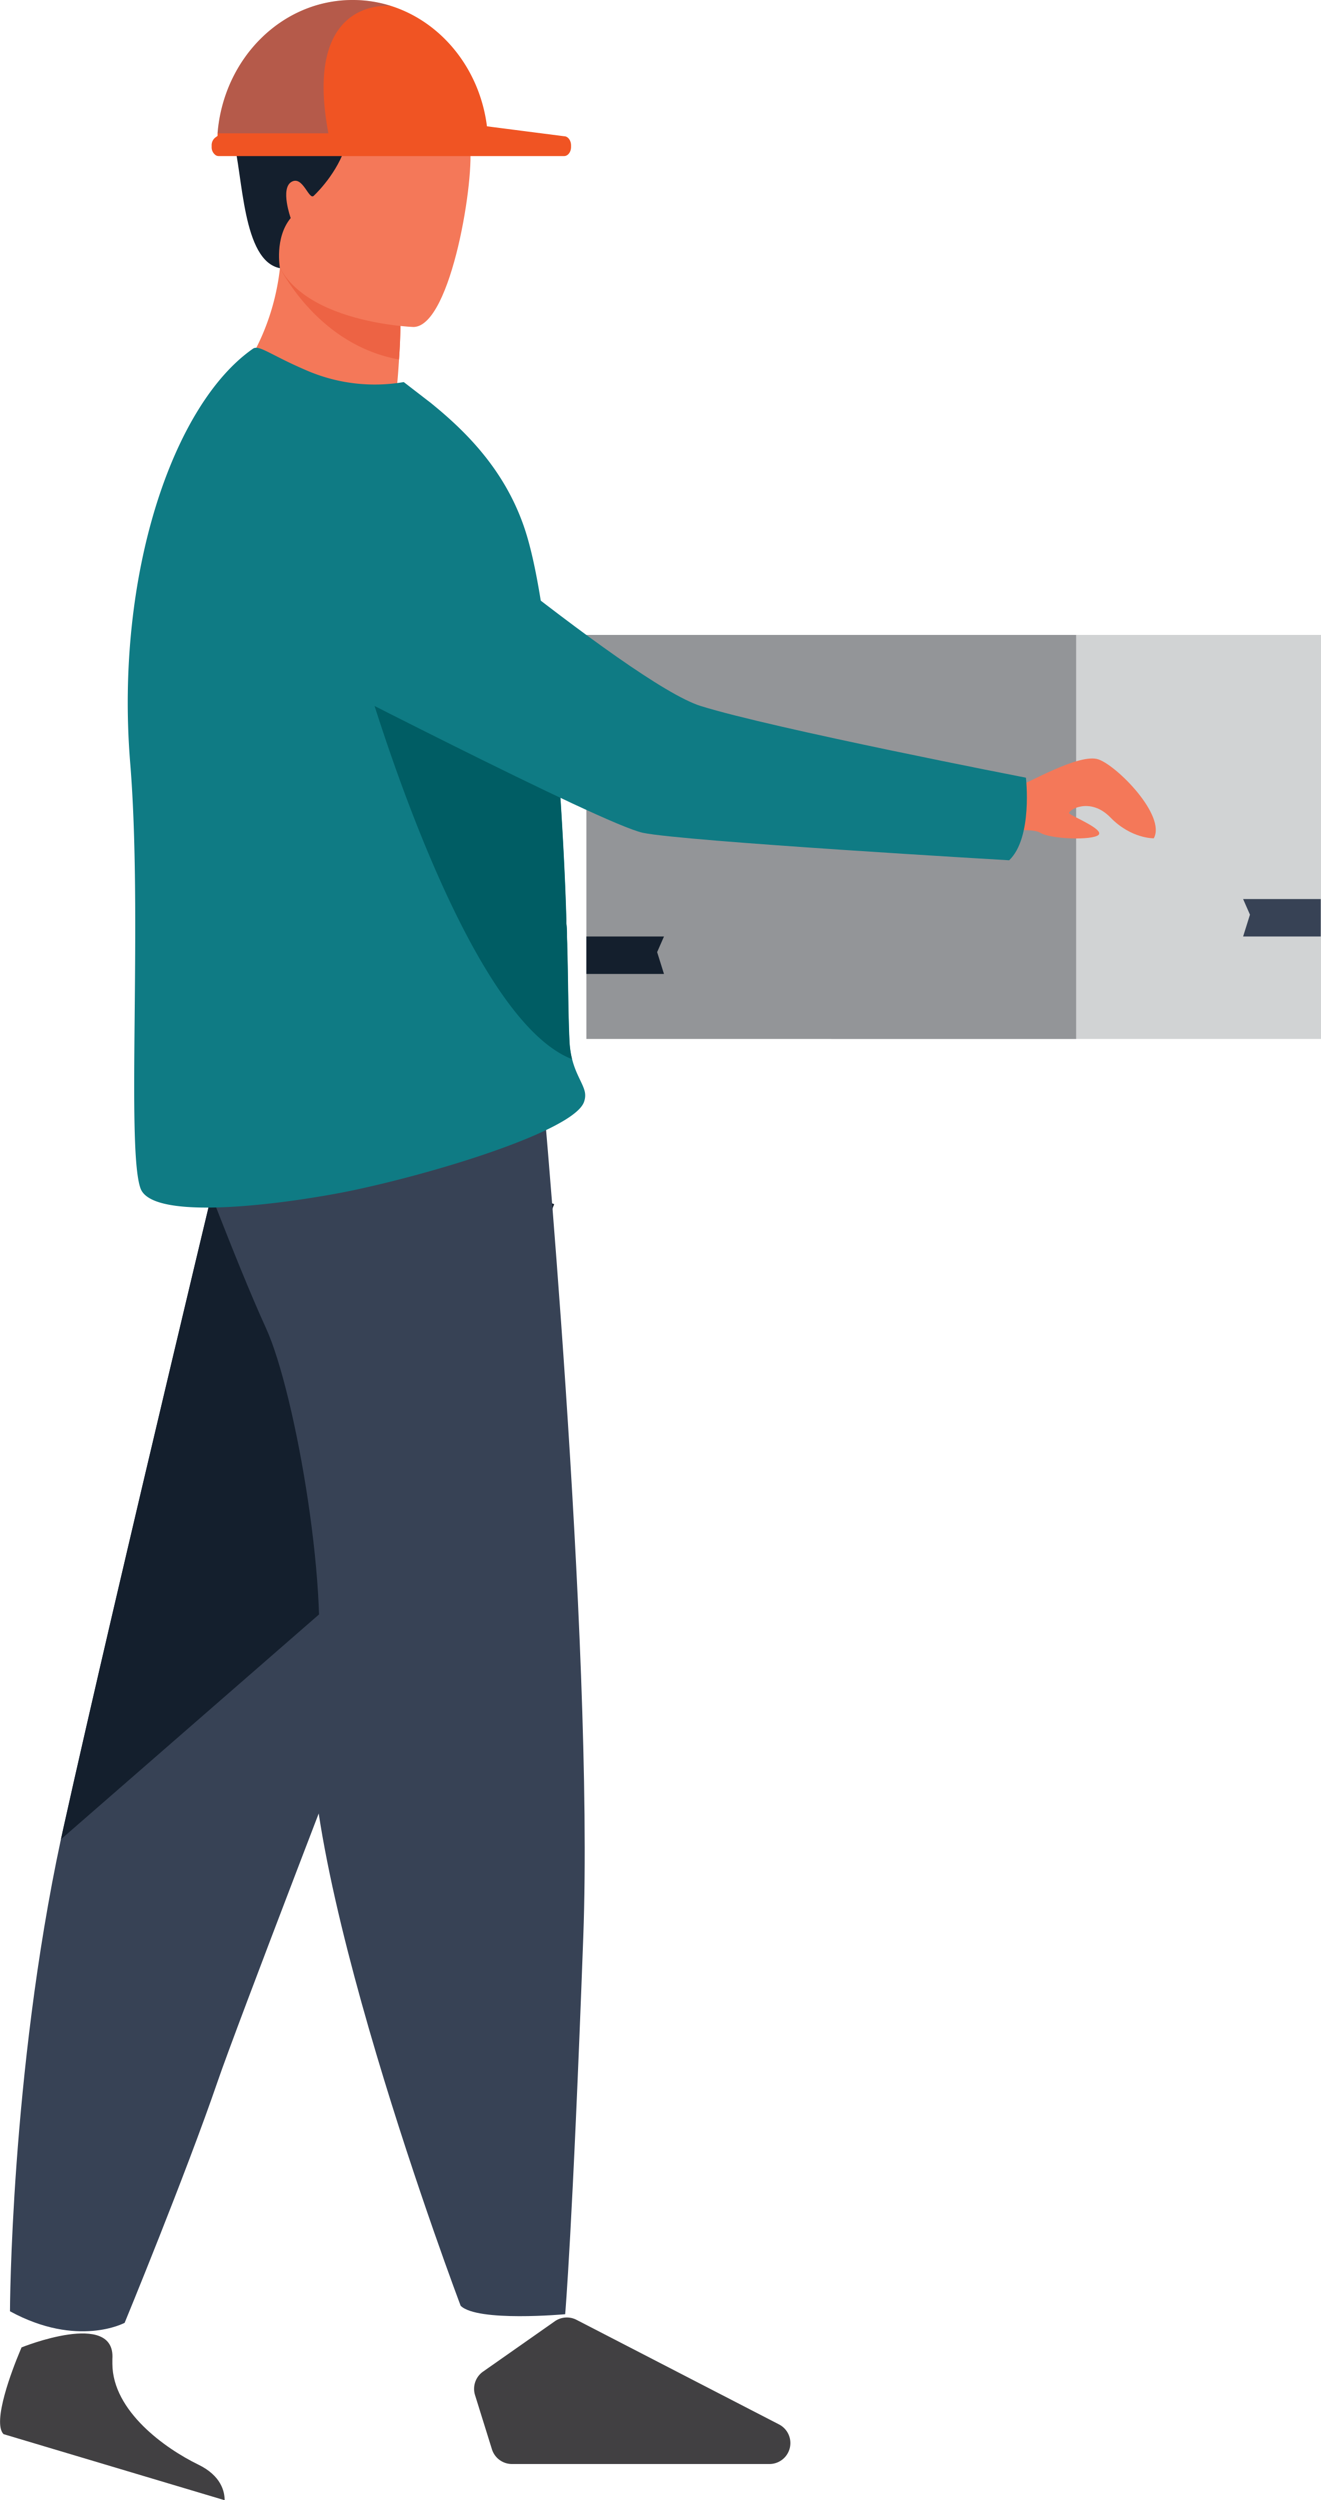 <svg xmlns="http://www.w3.org/2000/svg" viewBox="0 0 328.55 621.54"><title>deliver</title><g id="Layer_2" data-name="Layer 2"><g id="Layer_1-2" data-name="Layer 1"><rect x="206.74" y="157.84" width="121.81" height="100.44" fill="#d1d3d4"/><rect x="145.84" y="157.84" width="121.81" height="100.44" fill="#939598"/><polygon points="328.48 232.81 309.18 232.81 310.88 227.38 309.18 223.5 328.48 223.5 328.48 232.81" fill="#374255"/><polygon points="145.84 180.37 165.14 180.37 163.44 174.94 165.14 171.06 145.84 171.06 145.84 180.37" fill="#141f2d"/><polygon points="145.84 242.12 165.14 242.12 163.44 236.69 165.14 232.81 145.84 232.81 145.84 242.12" fill="#141f2d"/><path d="M.87,605.11l55,16.43c0-2.14-.82-6.08-6.6-8.88-8.07-3.92-21.29-13.24-21.32-25.06,0-.38,0-.77,0-1.16.86-12.36-22.59-2.89-22.59-2.89s-.2.45-.51,1.22C3.13,588.87-2,602.11.87,605.11Z" fill="#414042"/><path d="M137.81,299.36s-13.6,35-29.88,77.09c-22.11,57.17-49.15,127.44-53.77,140.9C46.14,540.73,31,577.44,31,577.44s-11.67,6.3-28.52-2.87c0,0,.14-58.82,12.67-117.34l.63-2.89C29,394.88,59,270.37,59,270.37Z" fill="#374255"/><path d="M137.81,299.36s-13.6,35-29.88,77.09L15.17,457.23l.63-2.89C29,394.88,59,270.37,59,270.37Z" fill="#141f2d"/><path d="M134.28,263.3s13.48,145.31,10.79,218.21-4.5,93.79-4.5,93.79-21.85,2-26-2.1c0,0-43.82-115.71-36.24-153.23,4.27-21.21-4.77-73.67-12.19-89.84s-19.8-49.35-19.8-49.35Z" fill="#374255"/><path d="M114,109.14c-21.06,8.55-59.55-9.73-59.55-9.73S67.2,88.09,69.63,66.67c.13-1.08.22-2.18.29-3.31L80.8,59.49l18.65,12.7a144.49,144.49,0,0,1-.21,17.18c-.11,1.91-.26,3.95-.46,6.14C108.47,99.86,114,109.14,114,109.14Z" fill="#f47859"/><path d="M99.45,72.19a144.49,144.49,0,0,1-.21,17.18c-17-3.09-26.31-16.8-29.61-22.7.13-1.08.22-2.18.29-3.31L80.8,59.49Z" fill="#ed6344"/><path d="M102.9,81.29S66.63,80.11,67.71,57.53,64.84,19.6,88.05,19.4,115.33,28,116.8,35.66,112.36,81,102.9,81.29Z" fill="#f47859"/><path d="M69.63,66.67s-1.41-7.51,2.67-12.46c0,0-2.64-7.36.2-9s4.3,4.64,5.54,3.46,6.73-6.75,8.42-14.1,26.84-2.08,29.81-1.19S99.58-2.43,78.36,6.26,55.54,25.84,58,34.67,60.22,64.85,69.63,66.67Z" fill="#141f2d"/><path d="M32.36,189.41c3.15,38.05-1,95.93,2.58,106,3.09,8.65,38.25,3.5,52.27.62,5.2-1.08,11.5-2.6,18-4.4,18.13-5,37.88-12.23,40-17.58a3.87,3.87,0,0,0,.19-.61,4.35,4.35,0,0,0,0-2.24c-.52-2-2.15-4.15-3.1-7.86a23.33,23.33,0,0,1-.65-4.55c-.33-6.9-.31-14.91-.55-23.53,0-.79-.05-1.59-.07-2.39,0-1.08,0-2.24-.16-3.31v-.4c0-.2,0-.4,0-.6-.3-10.64-.92-21.81-1.64-32.89-.22-3.46-.47-6.9-.74-10.29-.08-1.2-.18-2.4-.27-3.58-.19-2.22-.37-4.42-.58-6.59-1.58-17-3.71-32.21-6.53-41.8-4.6-15.62-14.77-25.81-24-33.27l-6.69-5.16A42.68,42.68,0,0,1,76.06,92c-8.63-3.69-11.62-6.33-13.12-5.33C43,100.53,28.64,142.88,32.36,189.41Z" fill="#0f7b84"/><path d="M88.64,160.48s25,91.65,53.62,102.82a23.33,23.33,0,0,1-.65-4.55c-.33-6.9-.31-14.91-.55-23.53,0-.79-.05-1.59-.07-2.39,0-1.08,0-2.24-.16-3.31v-.4c0-.2,0-.4,0-.6-.3-10.64-.92-21.81-1.64-32.89-.22-3.46-.47-6.9-.74-10.29C125.84,170.13,108.76,159.2,88.64,160.48Z" fill="#005d64"/><path d="M238.8,195.79s10.9.84,13.7,0,16-8.69,20.73-7,16.82,14,13.73,19.61c0,0-5.6.14-10.78-5.18s-10.79-1.68-10.23-1,8.69,3.92,7.28,5.32-12,1.12-14.57-.56-21.29.42-21.29.42Z" fill="#f47859"/><path d="M88.64,112.15s67.79,57.78,85.64,63.36,80.88,17.82,80.88,17.82,1.74,14.92-4.17,20.53c0,0-81-4.7-91.09-6.83S74.65,166,68.52,163,63.34,107.39,88.64,112.15Z" fill="#0f7b84"/><path d="M52.64,36.16v.35a2.4,2.4,0,0,0,1.06,2.11,1.45,1.45,0,0,0,.66.18H140.3c.95,0,1.73-1,1.73-2.29v-.35c0-1.26-.78-2.29-1.73-2.29L121.11,31.4C119.32,17.15,109.85,5.51,97.33,1.5h0A31.43,31.43,0,0,0,87.7,0C70.06,0,55.61,14.57,54.11,33.14c0,.21,0,.42,0,.64l-.36.27A2.41,2.41,0,0,0,52.64,36.16Z" fill="#f05423"/><path d="M81.68,33.14C75.28-.76,96.6,1.42,97.32,1.5A31.43,31.43,0,0,0,87.7,0C70.06,0,55.61,14.57,54.11,33.14Z" fill="#0e6fb8" opacity="0.26"/><path d="M118.16,595.45l4.19,13.43a5.22,5.22,0,0,0,5,3.66h64a5.21,5.21,0,0,0,2.39-9.85l-50.37-26a5.23,5.23,0,0,0-5.39.37l-17.84,12.51A5.23,5.23,0,0,0,118.16,595.45Z" fill="#414042"/></g></g></svg>